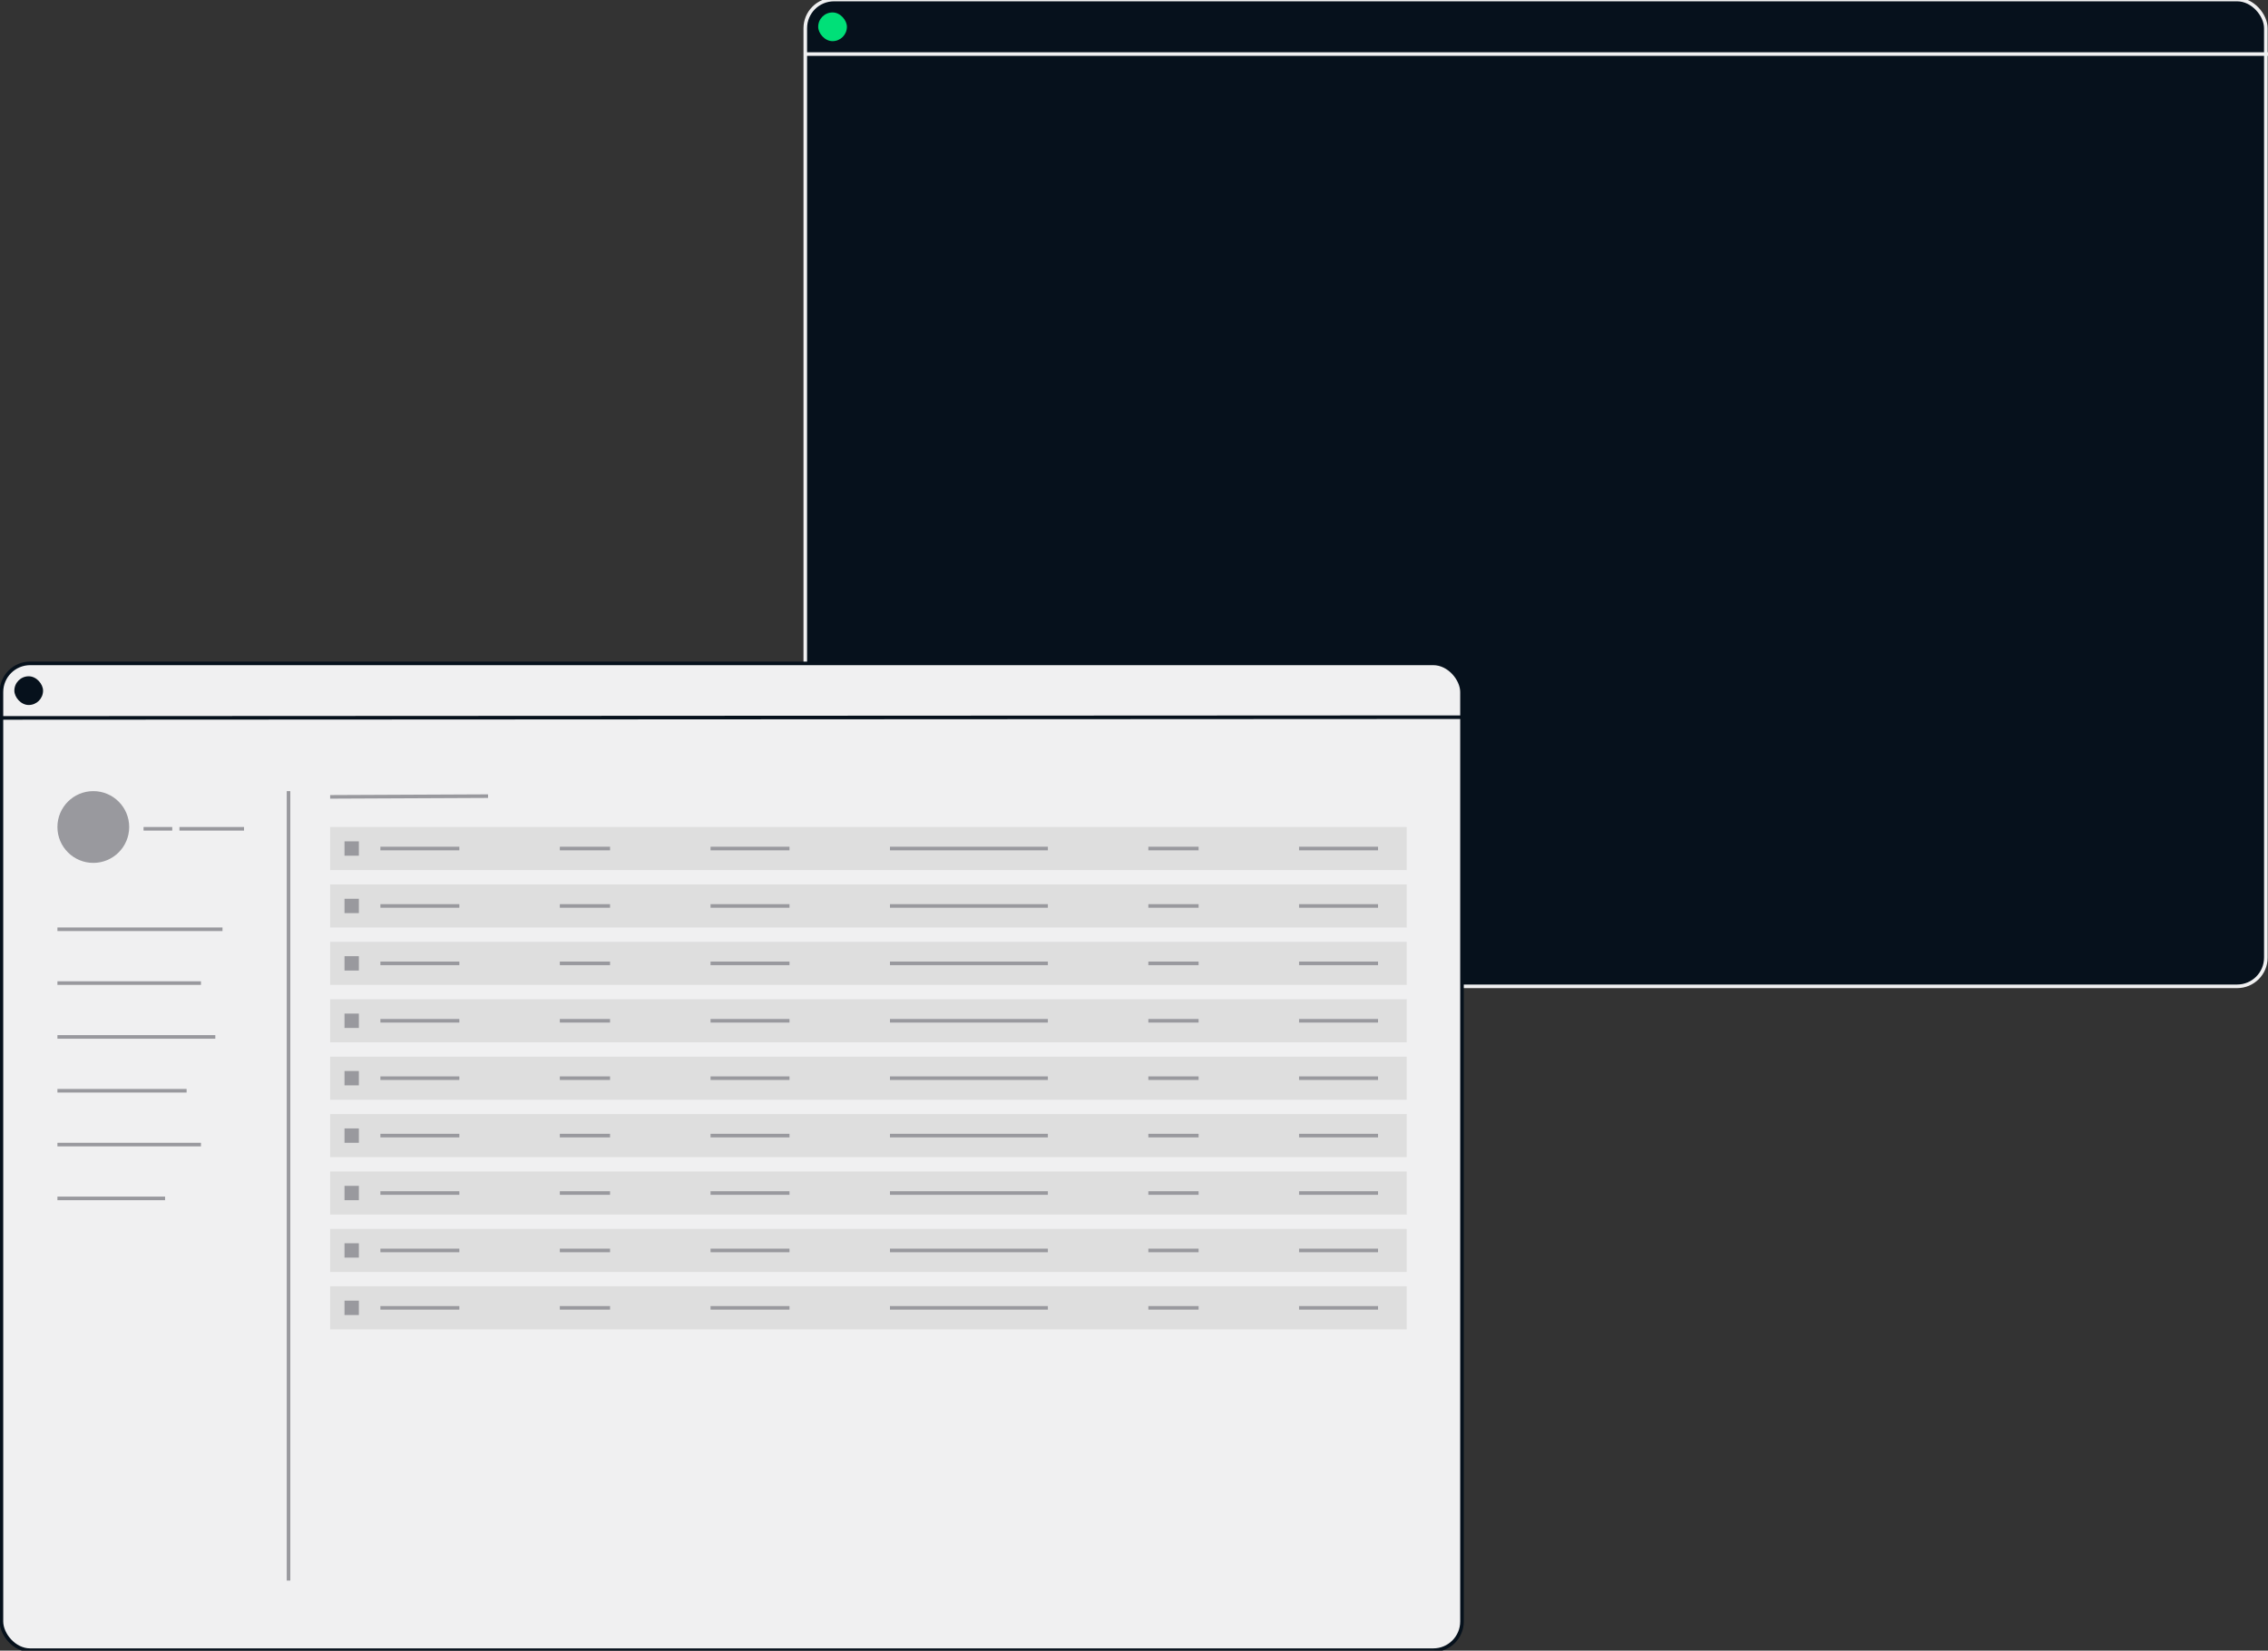 <svg xmlns="http://www.w3.org/2000/svg" viewBox="0 0 948 690" fill="none"><rect x="0" y="0" width="948" height="690" fill="#333333" stroke="none"/><style>
@keyframes a0_t { 0% { transform: translate(-10px,0px); } 9.655% { transform: translate(-10px,0px); animation-timing-function: cubic-bezier(.4,0,1,1); } 11.034% { transform: translate(0px,0px); } 97.931% { transform: translate(0px,0px); animation-timing-function: cubic-bezier(0,0,.6,1); } 99.31% { transform: translate(-10px,0px); } 100% { transform: translate(-10px,0px); } }
@keyframes a0_o { 0% { opacity: 0; } 9.655% { opacity: 0; animation-timing-function: cubic-bezier(.4,0,1,1); } 11.034% { opacity: 1; } 97.931% { opacity: 1; animation-timing-function: cubic-bezier(0,0,.6,1); } 99.31% { opacity: 0; } 100% { opacity: 0; } }
@keyframes a1_t { 0% { transform: translate(-10px,0px); } 8.966% { transform: translate(-10px,0px); animation-timing-function: cubic-bezier(.4,0,1,1); } 10.345% { transform: translate(0px,0px); } 97.241% { transform: translate(0px,0px); animation-timing-function: cubic-bezier(0,0,.6,1); } 98.621% { transform: translate(-10px,0px); } 100% { transform: translate(-10px,0px); } }
@keyframes a1_o { 0% { opacity: 0; } 8.966% { opacity: 0; animation-timing-function: cubic-bezier(.4,0,1,1); } 10.345% { opacity: 1; } 97.241% { opacity: 1; animation-timing-function: cubic-bezier(0,0,.6,1); } 98.621% { opacity: 0; } 100% { opacity: 0; } }
@keyframes a2_f { 0% { fill: #f0f0f1; } 57.241% { fill: #f0f0f1; } 58.621% { fill: #00e078; } 100% { fill: #00e078; } }
@keyframes a3_f { 0% { fill: #f0f0f1; } 57.241% { fill: #f0f0f1; } 58.621% { fill: #00e078; } 100% { fill: #00e078; } }
@keyframes a4_t { 0% { transform: translate(-10px,0px); } 8.276% { transform: translate(-10px,0px); animation-timing-function: cubic-bezier(.4,0,1,1); } 9.655% { transform: translate(0px,0px); } 96.552% { transform: translate(0px,0px); animation-timing-function: cubic-bezier(0,0,.6,1); } 97.931% { transform: translate(-10px,0px); } 100% { transform: translate(-10px,0px); } }
@keyframes a4_o { 0% { opacity: 0; } 8.276% { opacity: 0; animation-timing-function: cubic-bezier(.4,0,1,1); } 9.655% { opacity: 1; } 96.552% { opacity: 1; animation-timing-function: cubic-bezier(0,0,.6,1); } 97.931% { opacity: 0; } 100% { opacity: 0; } }
@keyframes a5_t { 0% { transform: translate(-10px,0px); } 7.586% { transform: translate(-10px,0px); animation-timing-function: cubic-bezier(.4,0,1,1); } 8.966% { transform: translate(0px,0px); } 95.862% { transform: translate(0px,0px); animation-timing-function: cubic-bezier(0,0,.6,1); } 97.241% { transform: translate(-10px,0px); } 100% { transform: translate(-10px,0px); } }
@keyframes a5_o { 0% { opacity: 0; } 7.586% { opacity: 0; animation-timing-function: cubic-bezier(.4,0,1,1); } 8.966% { opacity: 1; } 95.862% { opacity: 1; animation-timing-function: cubic-bezier(0,0,.6,1); } 97.241% { opacity: 0; } 100% { opacity: 0; } }
@keyframes a6_t { 0% { transform: translate(-10px,0px); } 6.896% { transform: translate(-10px,0px); animation-timing-function: cubic-bezier(.4,0,1,1); } 8.276% { transform: translate(0px,0px); } 95.172% { transform: translate(0px,0px); animation-timing-function: cubic-bezier(0,0,.6,1); } 96.552% { transform: translate(-10px,0px); } 100% { transform: translate(-10px,0px); } }
@keyframes a6_o { 0% { opacity: 0; } 6.897% { opacity: 0; animation-timing-function: cubic-bezier(.4,0,1,1); } 8.276% { opacity: 1; } 95.172% { opacity: 1; animation-timing-function: cubic-bezier(0,0,.6,1); } 96.552% { opacity: 0; } 100% { opacity: 0; } }
@keyframes a7_t { 0% { transform: translate(-10px,0px); } 6.207% { transform: translate(-10px,0px); animation-timing-function: cubic-bezier(.4,0,1,1); } 7.586% { transform: translate(0px,0px); } 94.483% { transform: translate(0px,0px); animation-timing-function: cubic-bezier(0,0,.6,1); } 95.862% { transform: translate(-10px,0px); } 100% { transform: translate(-10px,0px); } }
@keyframes a7_o { 0% { opacity: 0; } 6.207% { opacity: 0; animation-timing-function: cubic-bezier(.4,0,1,1); } 7.586% { opacity: 1; } 94.483% { opacity: 1; animation-timing-function: cubic-bezier(0,0,.6,1); } 95.862% { opacity: 0; } 100% { opacity: 0; } }
@keyframes a8_f { 0% { fill: #00e078; } 56.552% { fill: #00e078; } 57.931% { fill: #f0f0f1; } 100% { fill: #f0f0f1; } }
@keyframes a9_f { 0% { fill: #00e078; } 56.552% { fill: #00e078; } 57.931% { fill: #f0f0f1; } 100% { fill: #f0f0f1; } }
@keyframes a10_t { 0% { transform: translate(-10px,0px); } 5.517% { transform: translate(-10px,0px); animation-timing-function: cubic-bezier(.4,0,1,1); } 6.896% { transform: translate(0px,0px); } 93.793% { transform: translate(0px,0px); animation-timing-function: cubic-bezier(0,0,.6,1); } 95.172% { transform: translate(-10px,0px); } 100% { transform: translate(-10px,0px); } }
@keyframes a10_o { 0% { opacity: 0; } 5.517% { opacity: 0; animation-timing-function: cubic-bezier(.4,0,1,1); } 6.897% { opacity: 1; } 93.793% { opacity: 1; animation-timing-function: cubic-bezier(0,0,.6,1); } 95.172% { opacity: 0; } 100% { opacity: 0; } }
@keyframes a11_t { 0% { transform: translate(-10px,0px); } 4.827% { transform: translate(-10px,0px); animation-timing-function: cubic-bezier(.4,0,1,1); } 6.207% { transform: translate(0px,0px); } 93.103% { transform: translate(0px,0px); animation-timing-function: cubic-bezier(0,0,.6,1); } 94.483% { transform: translate(-10px,0px); } 100% { transform: translate(-10px,0px); } }
@keyframes a11_o { 0% { opacity: 0; } 4.828% { opacity: 0; animation-timing-function: cubic-bezier(.4,0,1,1); } 6.207% { opacity: 1; } 93.103% { opacity: 1; animation-timing-function: cubic-bezier(0,0,.6,1); } 94.483% { opacity: 0; } 100% { opacity: 0; } }
@keyframes a12_t { 0% { transform: translate(-10px,0px); } 4.138% { transform: translate(-10px,0px); animation-timing-function: cubic-bezier(.4,0,1,1); } 5.517% { transform: translate(0px,0px); } 92.414% { transform: translate(0px,0px); animation-timing-function: cubic-bezier(0,0,.6,1); } 93.793% { transform: translate(-10px,0px); } 100% { transform: translate(-10px,0px); } }
@keyframes a12_o { 0% { opacity: 0; } 4.138% { opacity: 0; animation-timing-function: cubic-bezier(.4,0,1,1); } 5.517% { opacity: 1; } 92.414% { opacity: 1; animation-timing-function: cubic-bezier(0,0,.6,1); } 93.793% { opacity: 0; } 100% { opacity: 0; } }
@keyframes a13_f { 0% { fill: #00e078; } 55.862% { fill: #00e078; } 57.241% { fill: #f0f0f1; } 100% { fill: #f0f0f1; } }
@keyframes a14_f { 0% { fill: #00e078; } 55.862% { fill: #00e078; } 57.241% { fill: #f0f0f1; } 100% { fill: #f0f0f1; } }
@keyframes a15_t { 0% { transform: translate(-10px,0px); } 3.448% { transform: translate(-10px,0px); animation-timing-function: cubic-bezier(.4,0,1,1); } 4.827% { transform: translate(0px,0px); } 91.724% { transform: translate(0px,0px); animation-timing-function: cubic-bezier(0,0,.6,1); } 93.103% { transform: translate(-10px,0px); } 100% { transform: translate(-10px,0px); } }
@keyframes a15_o { 0% { opacity: 0; } 3.448% { opacity: 0; animation-timing-function: cubic-bezier(.4,0,1,1); } 4.828% { opacity: 1; } 91.724% { opacity: 1; animation-timing-function: cubic-bezier(0,0,.6,1); } 93.103% { opacity: 0; } 100% { opacity: 0; } }
@keyframes a16_t { 0% { transform: translate(-10px,0px); } 10.345% { transform: translate(-10px,0px); animation-timing-function: cubic-bezier(.4,0,1,1); } 11.724% { transform: translate(0px,0px); } 53.103% { transform: translate(0px,0px); animation-timing-function: cubic-bezier(0,0,.6,1); } 54.483% { transform: translate(-10px,0px); } 100% { transform: translate(-10px,0px); } }
@keyframes a16_o { 0% { opacity: 0; } 10.345% { opacity: 0; animation-timing-function: cubic-bezier(.4,0,1,1); } 11.724% { opacity: 1; } 53.103% { opacity: 1; animation-timing-function: cubic-bezier(0,0,.6,1); } 54.483% { opacity: 0; } 100% { opacity: 0; } }
@keyframes a17_t { 0% { transform: translate(-10px,0px); } 54.483% { transform: translate(-10px,0px); animation-timing-function: cubic-bezier(.4,0,1,1); } 55.862% { transform: translate(0px,0px); } 98.621% { transform: translate(0px,0px); animation-timing-function: cubic-bezier(0,0,.6,1); } 100% { transform: translate(-10px,0px); } }
@keyframes a17_o { 0% { opacity: 0; } 54.483% { opacity: 0; animation-timing-function: cubic-bezier(.4,0,1,1); } 55.862% { opacity: 1; } 98.621% { opacity: 1; animation-timing-function: cubic-bezier(0,0,.6,1); } 100% { opacity: 0; } }
@keyframes a18_t { 0% { transform: translate(0px,0px); } 22.069% { transform: translate(0px,0px); animation-timing-function: cubic-bezier(.4,0,1,1); } 24.138% { transform: translate(-33px,0px); } 48.276% { transform: translate(-33px,0px); animation-timing-function: cubic-bezier(0,0,.6,1); } 50.345% { transform: translate(0px,0px); } 72.414% { transform: translate(0px,0px); animation-timing-function: cubic-bezier(.4,0,1,1); } 74.483% { transform: translate(-33px,0px); } 100% { transform: translate(-33px,0px); } }
@keyframes a18_o { 0% { opacity: 1; } 22.759% { opacity: 1; animation-timing-function: cubic-bezier(.4,0,1,1); } 24.138% { opacity: 0; } 48.276% { opacity: 0; animation-timing-function: cubic-bezier(0,0,.6,1); } 49.655% { opacity: 1; } 73.103% { opacity: 1; animation-timing-function: cubic-bezier(.4,0,1,1); } 74.483% { opacity: 0; } 100% { opacity: 0; } }
@keyframes a19_f { 0% { fill: #dedede; } 17.241% { fill: #dedede; } 18.621% { fill: #6be2bd; } 22.759% { fill: #6be2bd; } 24.138% { fill: #dedede; } 62.069% { fill: #dedede; } 63.448% { fill: #6be2bd; } 67.586% { fill: #6be2bd; } 68.966% { fill: #dedede; } 100% { fill: #dedede; } }
@keyframes a20_f { 0% { fill: #99999e; } 17.241% { fill: #99999e; } 18.621% { fill: #fff; } 22.759% { fill: #fff; } 24.138% { fill: #99999e; } 62.069% { fill: #99999e; } 63.448% { fill: #fff; } 67.586% { fill: #fff; } 68.966% { fill: #99999e; } 100% { fill: #99999e; } }
@keyframes a21_s { 0% { stroke: #99999e; } 17.241% { stroke: #99999e; } 18.621% { stroke: #fff; } 22.759% { stroke: #fff; } 24.138% { stroke: #99999e; } 62.069% { stroke: #99999e; } 63.448% { stroke: #fff; } 67.586% { stroke: #fff; } 68.966% { stroke: #99999e; } 100% { stroke: #99999e; } }
@keyframes a22_s { 0% { stroke: #99999e; } 17.241% { stroke: #99999e; } 18.621% { stroke: #fff; } 22.759% { stroke: #fff; } 24.138% { stroke: #99999e; } 62.069% { stroke: #99999e; } 63.448% { stroke: #fff; } 67.586% { stroke: #fff; } 68.966% { stroke: #99999e; } 100% { stroke: #99999e; } }
@keyframes a23_s { 0% { stroke: #99999e; } 17.241% { stroke: #99999e; } 18.621% { stroke: #fff; } 22.759% { stroke: #fff; } 24.138% { stroke: #99999e; } 62.069% { stroke: #99999e; } 63.448% { stroke: #fff; } 67.586% { stroke: #fff; } 68.966% { stroke: #99999e; } 100% { stroke: #99999e; } }
@keyframes a24_s { 0% { stroke: #99999e; } 17.241% { stroke: #99999e; } 18.621% { stroke: #fff; } 22.759% { stroke: #fff; } 24.138% { stroke: #99999e; } 62.069% { stroke: #99999e; } 63.448% { stroke: #fff; } 67.586% { stroke: #fff; } 68.966% { stroke: #99999e; } 100% { stroke: #99999e; } }
@keyframes a25_s { 0% { stroke: #99999e; } 17.241% { stroke: #99999e; } 18.621% { stroke: #fff; } 22.759% { stroke: #fff; } 24.138% { stroke: #99999e; } 62.069% { stroke: #99999e; } 63.448% { stroke: #fff; } 67.586% { stroke: #fff; } 68.966% { stroke: #99999e; } 100% { stroke: #99999e; } }
@keyframes a26_s { 0% { stroke: #99999e; } 17.241% { stroke: #99999e; } 18.621% { stroke: #fff; } 22.759% { stroke: #fff; } 24.138% { stroke: #99999e; } 62.069% { stroke: #99999e; } 63.448% { stroke: #fff; } 67.586% { stroke: #fff; } 68.966% { stroke: #99999e; } 100% { stroke: #99999e; } }
@keyframes a27_t { 0% { transform: translate(10px,0px); } 27.586% { transform: translate(10px,0px); animation-timing-function: cubic-bezier(0,0,.6,1); } 29.655% { transform: translate(0px,0px); } 42.069% { transform: translate(0px,0px); animation-timing-function: cubic-bezier(.4,0,1,1); } 44.138% { transform: translate(10px,0px); } 77.931% { transform: translate(10px,0px); animation-timing-function: cubic-bezier(0,0,.6,1); } 80% { transform: translate(0px,0px); } 89.655% { transform: translate(0px,0px); animation-timing-function: cubic-bezier(.4,0,1,1); } 91.724% { transform: translate(10px,0px); } 100% { transform: translate(10px,0px); } }
@keyframes a27_o { 0% { opacity: 0; } 27.586% { opacity: 0; animation-timing-function: cubic-bezier(0,0,.6,1); } 28.966% { opacity: 1; } 42.759% { opacity: 1; animation-timing-function: cubic-bezier(.4,0,1,1); } 44.138% { opacity: 0; } 77.931% { opacity: 0; animation-timing-function: cubic-bezier(0,0,.6,1); } 79.31% { opacity: 1; } 90.345% { opacity: 1; animation-timing-function: cubic-bezier(.4,0,1,1); } 91.724% { opacity: 0; } 100% { opacity: 0; } }
@keyframes a28_f { 0% { fill: #00e078; } 37.241% { fill: #00e078; } 38.621% { fill: #06111c; } 75.862% { fill: #06111c; } 77.241% { fill: #5a5b6a; } 100% { fill: #5a5b6a; } }
@keyframes a29_s { 0% { stroke: #00e078; } 75.862% { stroke: #00e078; } 77.241% { stroke: #5a5b6a; } 100% { stroke: #5a5b6a; } }
@keyframes a29_f { 0% { fill: #00e078; } 75.862% { fill: #00e078; } 77.241% { fill: #5a5b6a; } 100% { fill: #5a5b6a; } }
@keyframes a30_s { 0% { stroke: #99999e; } 75.862% { stroke: #99999e; } 77.241% { stroke: #5a5b6a; } 100% { stroke: #5a5b6a; } }
@keyframes a31_s { 0% { stroke: #00e078; } 75.862% { stroke: #00e078; } 77.241% { stroke: #5a5b6a; } 100% { stroke: #5a5b6a; } }
@keyframes a31_f { 0% { fill: #fff; } 32.414% { fill: #fff; } 33.793% { fill: #00e078; } 75.862% { fill: #00e078; } 77.241% { fill: #fff; } 100% { fill: #fff; } }
@keyframes a32_s { 0% { stroke: #99999e; } 75.862% { stroke: #99999e; } 77.241% { stroke: #5a5b6a; } 100% { stroke: #5a5b6a; } }
@keyframes a33_s { 0% { stroke: #99999e; } 75.862% { stroke: #99999e; } 77.241% { stroke: #5a5b6a; } 100% { stroke: #5a5b6a; } }
@keyframes a34_f { 0% { fill: #fff; } 75.862% { fill: #fff; } 77.241% { fill: #c6c6c6; } 100% { fill: #c6c6c6; } }
@keyframes a35_s { 0% { stroke: #00e078; } 75.862% { stroke: #00e078; } 77.241% { stroke: #5a5b6a; } 100% { stroke: #5a5b6a; } }
@keyframes a36_f { 0% { fill: #fff; } 75.862% { fill: #fff; } 77.241% { fill: #c6c6c6; } 100% { fill: #c6c6c6; } }
@keyframes a37_s { 0% { stroke: #00e078; } 75.862% { stroke: #00e078; } 77.241% { stroke: #5a5b6a; } 100% { stroke: #5a5b6a; } }
@keyframes a38_f { 0% { fill: #fff; } 75.862% { fill: #fff; } 77.241% { fill: #c6c6c6; } 100% { fill: #c6c6c6; } }
@keyframes a39_s { 0% { stroke: #00e078; } 75.862% { stroke: #00e078; } 77.241% { stroke: #5a5b6a; } 100% { stroke: #5a5b6a; } }
@keyframes a40_s { 0% { stroke: #00e078; } 75.862% { stroke: #00e078; } 77.241% { stroke: #5a5b6a; } 100% { stroke: #5a5b6a; } }
</style><g transform="translate(-216,-180.8) scale(3,3)"><g transform="translate(56,0)"><rect x="128.2" y="60.2" width="203.5" height="137.5" fill="#06111c" stroke="#f0f0f1" stroke-width=".5" rx="4"/><g opacity="0" transform="translate(-10,0)" style="animation: 14.5s linear infinite both a0_t, 14.5s linear infinite both a0_o;"><rect x="138" y="127" width="12" height=".5" fill="#f0f0f1"/><rect x="154" y="127" width="19" height=".5" fill="#f0f0f1"/></g><g opacity="0" transform="translate(-10,0)" style="animation: 14.5s linear infinite both a1_t, 14.5s linear infinite both a1_o;"><rect width="14" height=".5" fill="#f0f0f1" transform="translate(149,122)" style="animation: 14.5s linear infinite both a2_f;"/><rect width="24" height=".5" fill="#f0f0f1" transform="translate(167,122)" style="animation: 14.5s linear infinite both a3_f;"/></g><g opacity="0" transform="translate(-10,0)" style="animation: 14.5s linear infinite both a4_t, 14.5s linear infinite both a4_o;"><rect x="145" y="116.5" width="24" height=".5" fill="#f0f0f1"/><rect x="173" y="116.5" width="8" height=".5" fill="#f0f0f1"/></g><g opacity="0" transform="translate(-10,0)" style="animation: 14.5s linear infinite both a5_t, 14.5s linear infinite both a5_o;"><rect x="145" y="111" width="24" height=".5" fill="#f0f0f1"/><rect x="173" y="111" width="16" height=".5" fill="#f0f0f1"/></g><g opacity="0" transform="translate(-10,0)" style="animation: 14.5s linear infinite both a6_t, 14.5s linear infinite both a6_o;"><rect x="145" y="105.5" width="14" height=".5" fill="#f0f0f1"/><rect x="163" y="105.5" width="8" height=".5" fill="#f0f0f1"/><rect x="175" y="105.5" width="7" height=".5" fill="#00e078"/></g><g opacity="0" transform="translate(-10,0)" style="animation: 14.5s linear infinite both a7_t, 14.5s linear infinite both a7_o;"><rect width="24" height=".5" fill="#00e078" transform="translate(145,100)" style="animation: 14.5s linear infinite both a8_f;"/><rect width="16" height=".5" fill="#00e078" transform="translate(173,100)" style="animation: 14.5s linear infinite both a9_f;"/></g><g opacity="0" transform="translate(-10,0)" style="animation: 14.5s linear infinite both a10_t, 14.5s linear infinite both a10_o;"><rect x="161" y="94.5" width="16" height=".5" fill="#f0f0f1"/><rect x="181" y="94.5" width="4.2" height=".5" fill="#f0f0f1"/><rect x="145" y="94.5" width="12" height=".5" fill="#f0f0f1"/></g><g opacity="0" transform="translate(-10,0)" style="animation: 14.5s linear infinite both a11_t, 14.5s linear infinite both a11_o;"><rect x="145" y="89" width="7.7" height=".5" fill="#f0f0f1"/><rect x="157" y="89" width="11.7" height=".5" fill="#f0f0f1"/></g><g opacity="0" transform="translate(-10,0)" style="animation: 14.5s linear infinite both a12_t, 14.5s linear infinite both a12_o;"><rect width="8" height=".5" fill="#00e078" transform="translate(145,83.5)" style="animation: 14.5s linear infinite both a13_f;"/><rect width="38" height=".5" fill="#00e078" transform="translate(157,83.5)" style="animation: 14.5s linear infinite both a14_f;"/></g><g opacity="0" transform="translate(-10,0)" style="animation: 14.5s linear infinite both a15_t, 14.5s linear infinite both a15_o;"><rect x="138" y="78" width="12" height=".5" fill="#f0f0f1"/><rect x="154" y="78" width="19" height=".5" fill="#f0f0f1"/></g><path stroke="#f0f0f1" stroke-width=".5" d="M128 67.8h204"/><rect x="130" y="62" width="4" height="4" rx="2" fill="#00e078"/><path d="M288 86c-0.4 0-0.7-0.1-0.8-0.3c-0.2-0.2-0.3-0.4-0.3-0.7h-0.1c-0.1 .4-0.4 .6-0.7 .8c-0.3 .2-0.7 .3-1.2 .3c-0.6 0-1.1-0.1-1.5-0.5c-0.4-0.3-0.6-0.8-0.6-1.3c0-0.6 .2-1.1 .6-1.4c.5-0.3 1.1-0.4 2.1-0.4h1.3v-0.7c0-0.4-0.1-0.7-0.4-1c-0.2-0.2-0.6-0.3-1.1-0.3c-0.4 0-0.7 .1-1 .2c-0.3 .2-0.5 .4-0.6 .7l-0.7-0.5c.1-0.1 .2-0.3 .3-0.5c.2-0.1 .3-0.2 .5-0.4c.2-0.1 .5-0.2 .7-0.2c.3-0.1 .6-0.1 .9-0.1c.7 0 1.3 .1 1.7 .5c.4 .4 .7 .9 .7 1.6v3.4h.8v.8h-0.6Zm-2.9-0.7c.3 0 .5 0 .7 0c.2-0.1 .4-0.2 .5-0.3c.2-0.1 .3-0.2 .4-0.3c.1-0.2 .1-0.3 .1-0.5v-1h-1.3c-0.6 0-1 .1-1.3 .2c-0.2 .2-0.4 .4-0.4 .7v.3c0 .3 .1 .5 .4 .7c.2 .2 .5 .2 .9 .2Zm9.2-0.3c-0.4 .8-1.1 1.1-1.9 1.1c-0.8 0-1.4-0.2-1.8-0.8c-0.4-0.6-0.7-1.4-0.7-2.4c0-1 .3-1.8 .7-2.4c.4-0.6 1-0.8 1.8-0.8c.8 0 1.5 .3 1.9 1.1v-3.7h1v8.9h-1v-1Zm-1.6 .3c.3 0 .5 0 .6-0.1c.2 0 .4-0.1 .6-0.2c.1-0.1 .2-0.3 .3-0.4c.1-0.2 .1-0.4 .1-0.6v-2.2c0-0.2 0-0.4-0.1-0.6c-0.1-0.1-0.2-0.2-0.3-0.3c-0.2-0.2-0.4-0.2-0.6-0.3c-0.1-0.1-0.3-0.1-0.6-0.1c-0.5 0-1 .2-1.3 .5c-0.3 .4-0.4 .8-0.4 1.4v1c0 .6 .1 1 .4 1.4c.3 .3 .8 .5 1.3 .5Zm4.4 .7v-6.2h.9v.7c.1-0.2 .2-0.4 .4-0.6c.2-0.2 .4-0.2 .8-0.2c.3 0 .6 .1 .8 .2c.2 .2 .3 .4 .3 .7h.1c.1-0.2 .2-0.5 .4-0.7c.2-0.1 .5-0.2 .9-0.2c.5 0 .8 .1 1 .5c.2 .3 .3 .8 .3 1.5v4.3h-0.9v-4.1c0-0.6-0.1-0.9-0.2-1.1c-0.1-0.2-0.3-0.3-0.6-0.3c-0.2 0-0.4 0-0.6 .2c-0.2 .2-0.2 .4-0.2 .8v4.5h-0.9v-4.1c0-0.6-0.1-0.9-0.2-1.1c-0.1-0.2-0.3-0.3-0.6-0.3c-0.2 0-0.4 0-0.6 .2c-0.2 .2-0.2 .4-0.2 .8v4.5h-0.9Zm10.5-7.6c-0.3 0-0.5 0-0.6-0.1c-0.1-0.1-0.2-0.3-0.2-0.5v-0.2c0-0.1 .1-0.3 .2-0.4c.1-0.1 .3-0.2 .6-0.2c.3 0 .5 .1 .6 .2c.1 .1 .1 .3 .1 .4v.2c0 .2 0 .4-0.1 .5c-0.1 .1-0.3 .1-0.6 .1Zm-2.7 6.8h2.2v-4.6h-2.2v-0.8h3.2v5.4h2.1v.8h-5.3v-0.8Zm7.1 .8v-6.2h.9v1h.1c.1-0.1 .1-0.3 .2-0.4c.1-0.2 .2-0.3 .4-0.4c.1-0.1 .3-0.2 .5-0.2c.2-0.1 .4-0.1 .7-0.1c.6 0 1.1 .2 1.5 .6c.4 .4 .6 1 .6 1.7v4h-1v-3.8c0-0.6-0.1-1-0.3-1.3c-0.3-0.2-0.6-0.4-1.1-0.4c-0.2 0-0.4 0-0.6 .1c-0.2 0-0.3 .1-0.5 .2c-0.1 .1-0.2 .2-0.3 .4c-0.1 .1-0.2 .3-0.2 .5v4.3h-0.9Z" fill="#f0f0f1" opacity="0" transform="translate(-10,0)" style="animation: 14.5s linear infinite both a16_t, 14.5s linear infinite both a16_o;"/><path d="M288.8 86.7c0 .6-0.3 1.1-0.8 1.4c-0.5 .3-1.3 .4-2.4 .4c-1 0-1.7-0.1-2.1-0.4c-0.5-0.2-0.7-0.6-0.7-1.1c0-0.3 .1-0.6 .3-0.8c.2-0.2 .4-0.3 .7-0.4v-0.1c-0.1-0.1-0.3-0.2-0.4-0.4c-0.1-0.1-0.1-0.3-0.1-0.5c0-0.3 .1-0.5 .3-0.7c.2-0.2 .5-0.3 .8-0.4c-0.4-0.2-0.7-0.4-0.9-0.7c-0.2-0.4-0.3-0.8-0.3-1.2c0-0.3 0-0.6 .2-0.9c.1-0.2 .2-0.5 .4-0.6c.3-0.2 .5-0.4 .8-0.5c.3-0.1 .6-0.1 1-0.1c.5 0 .9 0 1.2 .2v-0.1c0-0.2 .1-0.4 .2-0.6c.1-0.2 .3-0.2 .6-0.2h1.1v.8h-1.4v.4c.2 .2 .4 .4 .5 .7c.1 .3 .2 .6 .2 .9c0 .3-0.1 .6-0.2 .9c-0.1 .2-0.3 .5-0.5 .6c-0.2 .2-0.4 .4-0.7 .5c-0.3 .1-0.7 .1-1 .1c-0.1 0-0.2 0-0.3 0c-0.1 0-0.2 0-0.3 0c-0.1 0-0.2 0-0.3 .1c-0.1 0-0.2 .1-0.3 .1c-0.1 .1-0.1 .1-0.2 .2c-0.1 .1-0.1 .2-0.1 .3c0 .2 .1 .3 .3 .4c.2 0 .4 .1 .7 .1h1.4c.8 0 1.4 .1 1.7 .4c.4 .3 .6 .7 .6 1.2Zm-0.9 .1c0-0.3-0.1-0.5-0.3-0.6c-0.2-0.2-0.6-0.3-1.1-0.3h-2.1c-0.5 .2-0.7 .5-0.7 .9c0 .3 .1 .5 .4 .7c.2 .2 .5 .3 1 .3h1c.5 0 1-0.1 1.3-0.3c.3-0.2 .5-0.4 .5-0.7Zm-2.3-3.6c.5 0 .8-0.1 1-0.3c.3-0.3 .4-0.6 .4-0.9v-0.4c0-0.3-0.1-0.6-0.4-0.9c-0.2-0.2-0.5-0.3-1-0.3c-0.5 0-0.8 .1-1.1 .3c-0.2 .3-0.3 .6-0.3 .9v.4c0 .3 .1 .6 .3 .9c.3 .2 .6 .3 1.1 .3Zm8.7 1.8h-0.1c0 .1-0.1 .3-0.2 .4c-0.1 .2-0.2 .3-0.4 .4c-0.1 .1-0.3 .2-0.5 .2c-0.1 .1-0.4 .1-0.6 .1c-0.7 0-1.2-0.2-1.6-0.6c-0.4-0.4-0.6-1-0.6-1.7v-4h1v3.8c0 .6 .1 1 .4 1.3c.2 .3 .6 .4 1 .4c.2 0 .4 0 .6-0.1c.2 0 .4-0.1 .5-0.2c.1-0.1 .3-0.2 .4-0.4c0-0.1 .1-0.3 .1-0.5v-4.3h.9v6.2h-0.9v-1Zm5.8 1.1c-0.4 0-0.8 0-1.2-0.2c-0.3-0.1-0.6-0.4-0.9-0.6c-0.3-0.3-0.4-0.7-0.6-1.1c-0.1-0.4-0.2-0.8-0.2-1.3c0-0.5 .1-0.9 .2-1.3c.2-0.4 .4-0.8 .6-1c.3-0.3 .6-0.6 .9-0.7c.3-0.2 .7-0.2 1.2-0.2c.4 0 .8 0 1.1 .2c.3 .1 .6 .4 .9 .6c.2 .3 .4 .6 .5 1c.1 .3 .2 .7 .2 1.2v.4h-4.6v.3c0 .3 .1 .6 .2 .8c0 .2 .2 .4 .3 .6c.2 .2 .4 .3 .6 .4c.3 .1 .5 .1 .8 .1c.4 0 .8-0.1 1.1-0.3c.3-0.2 .5-0.4 .7-0.8l.7 .5c-0.2 .4-0.5 .8-0.9 1c-0.4 .3-1 .4-1.6 .4Zm0-5.6c-0.3 0-0.5 0-0.8 .1c-0.2 .1-0.4 .2-0.6 .4c-0.1 .2-0.2 .4-0.3 .6c-0.1 .2-0.2 .5-0.2 .7v.1h3.6v-0.1c0-0.3-0.1-0.5-0.2-0.8c0-0.2-0.2-0.4-0.3-0.5c-0.1-0.2-0.3-0.3-0.5-0.4c-0.2-0.1-0.5-0.1-0.7-0.1Zm7.2 5.6c-0.7 0-1.2-0.1-1.7-0.3c-0.5-0.2-0.9-0.5-1.2-0.9l.7-0.5c.3 .3 .6 .5 .9 .7c.4 .2 .8 .2 1.3 .2c.5 0 .9 0 1.2-0.2c.3-0.2 .4-0.5 .4-0.8c0-0.2 0-0.3 0-0.4c-0.1-0.1-0.2-0.2-0.3-0.3c-0.1-0.1-0.2-0.1-0.3-0.1c-0.2-0.1-0.3-0.1-0.4-0.1l-1-0.2c-0.2 0-0.5 0-0.7-0.1c-0.3-0.1-0.5-0.1-0.7-0.3c-0.2-0.1-0.4-0.3-0.5-0.5c-0.2-0.2-0.2-0.5-0.2-0.8c0-0.3 0-0.6 .1-0.8c.2-0.2 .3-0.4 .6-0.6c.2-0.1 .5-0.2 .8-0.3c.3-0.1 .6-0.1 1-0.1c.5 0 1 .1 1.4 .2c.4 .2 .8 .4 1.1 .8l-0.6 .5c-0.1 0-0.2-0.1-0.3-0.2c-0.1-0.1-0.3-0.2-0.4-0.3c-0.2 0-0.4-0.1-0.6-0.2c-0.2 0-0.4 0-0.7 0c-0.5 0-0.8 .1-1.1 .2c-0.3 .2-0.4 .4-0.4 .8c0 .1 0 .2 .1 .4c.1 .1 .1 .1 .2 .2c.1 .1 .3 .1 .4 .2c.1 0 .3 0 .4 .1l1 .1c.2 0 .4 .1 .7 .1c.2 .1 .5 .2 .7 .3c.2 .1 .3 .3 .5 .5c.1 .2 .2 .5 .2 .8c0 .6-0.2 1.1-0.7 1.4c-0.5 .4-1.1 .5-1.9 .5Zm7.4-0.1c-0.5 0-0.8-0.1-1-0.4c-0.3-0.3-0.4-0.6-0.4-1v-4h-2v-0.8h1.5c.2 0 .4 0 .4-0.1c.1-0.1 .2-0.2 .2-0.5v-1.6h.9v2.2h2.8v.8h-2.8v4.6h2.8v.8h-2.4Z" fill="#f0f0f1" opacity="0" transform="translate(-10,0)" style="animation: 14.5s linear infinite both a17_t, 14.5s linear infinite both a17_o;"/></g><g transform="translate(0,16.5)"><rect x="72.2" y="136.2" width="203.5" height="137.5" fill="#f0f0f1" stroke="#06111c" stroke-width=".5" rx="4"/><rect x="74" y="138" width="4" height="4" rx="2" fill="#06111c"/><path stroke="#06111c" stroke-width=".5" d="M72 143.8l204-0.1"/><path stroke="#99999e" stroke-width=".5" d="M118 154.8l22-0.1"/><g style="animation: 14.5s linear infinite both a18_t, 14.5s linear infinite both a18_o;"><g><rect x="118" y="159" width="150" height="6" fill="#dedede"/><rect x="120" y="161" width="2" height="2" fill="#99999e"/><path stroke="#99999e" stroke-width=".5" d="M125 162h11"/><path stroke="#99999e" stroke-width=".5" d="M196 162h22"/><path stroke="#99999e" stroke-width=".5" d="M150 162h7"/><path stroke="#99999e" stroke-width=".5" d="M232 162h7"/><path stroke="#99999e" stroke-width=".5" d="M171 162h11"/><path stroke="#99999e" stroke-width=".5" d="M253 162h11"/></g><g><rect x="118" y="167" width="150" height="6" fill="#dedede"/><rect x="120" y="169" width="2" height="2" fill="#99999e"/><path stroke="#99999e" stroke-width=".5" d="M125 170h11"/><path stroke="#99999e" stroke-width=".5" d="M196 170h22"/><path stroke="#99999e" stroke-width=".5" d="M150 170h7"/><path stroke="#99999e" stroke-width=".5" d="M232 170h7"/><path stroke="#99999e" stroke-width=".5" d="M171 170h11"/><path stroke="#99999e" stroke-width=".5" d="M253 170h11"/></g><g><rect x="118" y="175" width="150" height="6" fill="#dedede"/><rect x="120" y="177" width="2" height="2" fill="#99999e"/><path stroke="#99999e" stroke-width=".5" d="M125 178h11"/><path stroke="#99999e" stroke-width=".5" d="M196 178h22"/><path stroke="#99999e" stroke-width=".5" d="M150 178h7"/><path stroke="#99999e" stroke-width=".5" d="M232 178h7"/><path stroke="#99999e" stroke-width=".5" d="M171 178h11"/><path stroke="#99999e" stroke-width=".5" d="M253 178h11"/></g><g><rect x="118" y="183" width="150" height="6" fill="#dedede"/><rect x="120" y="185" width="2" height="2" fill="#99999e"/><path stroke="#99999e" stroke-width=".5" d="M125 186h11"/><path stroke="#99999e" stroke-width=".5" d="M196 186h22"/><path stroke="#99999e" stroke-width=".5" d="M150 186h7"/><path stroke="#99999e" stroke-width=".5" d="M232 186h7"/><path stroke="#99999e" stroke-width=".5" d="M171 186h11"/><path stroke="#99999e" stroke-width=".5" d="M253 186h11"/></g><g><rect x="118" y="191" width="150" height="6" fill="#dedede"/><rect x="120" y="193" width="2" height="2" fill="#99999e"/><path stroke="#99999e" stroke-width=".5" d="M125 194h11"/><path stroke="#99999e" stroke-width=".5" d="M196 194h22"/><path stroke="#99999e" stroke-width=".5" d="M150 194h7"/><path stroke="#99999e" stroke-width=".5" d="M232 194h7"/><path stroke="#99999e" stroke-width=".5" d="M171 194h11"/><path stroke="#99999e" stroke-width=".5" d="M253 194h11"/></g><rect width="150" height="6" fill="#dedede" transform="translate(118,199)" style="animation: 14.5s linear infinite both a19_f;"/><rect width="2" height="2" fill="#99999e" transform="translate(120,201)" style="animation: 14.5s linear infinite both a20_f;"/><g><path stroke="#99999e" stroke-width=".5" d="M125 202h11" style="animation: 14.5s linear infinite both a21_s;"/><path stroke="#99999e" stroke-width=".5" d="M196 202h22" style="animation: 14.5s linear infinite both a22_s;"/><path stroke="#99999e" stroke-width=".5" d="M150 202h7" style="animation: 14.5s linear infinite both a23_s;"/><path stroke="#99999e" stroke-width=".5" d="M232 202h7" style="animation: 14.5s linear infinite both a24_s;"/><path stroke="#99999e" stroke-width=".5" d="M171 202h11" style="animation: 14.5s linear infinite both a25_s;"/><path stroke="#99999e" stroke-width=".5" d="M253 202h11" style="animation: 14.5s linear infinite both a26_s;"/></g><g><rect x="118" y="207" width="150" height="6" fill="#dedede"/><rect x="120" y="209" width="2" height="2" fill="#99999e"/><path stroke="#99999e" stroke-width=".5" d="M125 210h11"/><path stroke="#99999e" stroke-width=".5" d="M196 210h22"/><path stroke="#99999e" stroke-width=".5" d="M150 210h7"/><path stroke="#99999e" stroke-width=".5" d="M232 210h7"/><path stroke="#99999e" stroke-width=".5" d="M171 210h11"/><path stroke="#99999e" stroke-width=".5" d="M253 210h11"/></g><rect x="118" y="215" width="150" height="6" fill="#dedede"/><rect x="120" y="217" width="2" height="2" fill="#99999e"/><path stroke="#99999e" stroke-width=".5" d="M125 218h11"/><path stroke="#99999e" stroke-width=".5" d="M196 218h22"/><path stroke="#99999e" stroke-width=".5" d="M150 218h7"/><path stroke="#99999e" stroke-width=".5" d="M232 218h7"/><path stroke="#99999e" stroke-width=".5" d="M171 218h11"/><path stroke="#99999e" stroke-width=".5" d="M253 218h11"/><g><rect x="118" y="223" width="150" height="6" fill="#dedede"/><rect x="120" y="225" width="2" height="2" fill="#99999e"/><g><g><path stroke="#99999e" stroke-width=".5" d="M125 226h11"/><path stroke="#99999e" stroke-width=".5" d="M196 226h22"/><path stroke="#99999e" stroke-width=".5" d="M150 226h7"/><path stroke="#99999e" stroke-width=".5" d="M232 226h7"/><path stroke="#99999e" stroke-width=".5" d="M171 226h11"/><path stroke="#99999e" stroke-width=".5" d="M253 226h11"/></g></g></g></g><g opacity="0" transform="translate(10,0)" style="animation: 14.5s linear infinite both a27_t, 14.5s linear infinite both a27_o;"><rect width="60" height="8" fill="#00e078" transform="translate(118,235)" style="animation: 14.5s linear infinite both a28_f;"/><g><rect width="3.5" height="3.5" fill="#00e078" stroke="#00e078" stroke-width=".5" transform="translate(118.2,206.2)" style="animation: 14.5s linear infinite both a29_s, 14.5s linear infinite both a29_f;"/><path stroke="#99999e" stroke-width=".5" d="M125 208h16" style="animation: 14.5s linear infinite both a30_s;"/></g><g><rect width="3.5" height="3.5" fill="#fff" stroke="#00e078" stroke-width=".5" transform="translate(118.2,198.2)" style="animation: 14.5s linear infinite both a31_s, 14.5s linear infinite both a31_f;"/><path stroke="#99999e" stroke-width=".5" d="M125 200h20" style="animation: 14.5s linear infinite both a32_s;"/><path stroke="#99999e" stroke-width=".5" d="M147 200h7" style="animation: 14.5s linear infinite both a33_s;"/></g><g><rect width="60" height="8" fill="#fff" transform="translate(118,159)" style="animation: 14.5s linear infinite both a34_f;"/><path stroke="#00e078" stroke-width=".5" d="M121 162.8l38-0.1" style="animation: 14.5s linear infinite both a35_s;"/></g><g><rect width="60" height="8" fill="#fff" transform="translate(118,171)" style="animation: 14.5s linear infinite both a36_f;"/><path stroke="#00e078" stroke-width=".5" d="M121 174.8l17-0.1" style="animation: 14.5s linear infinite both a37_s;"/></g><g><rect width="60" height="8" fill="#fff" transform="translate(118,183)" style="animation: 14.5s linear infinite both a38_f;"/><path stroke="#00e078" stroke-width=".5" d="M121 187.8l21-0.1" style="animation: 14.5s linear infinite both a39_s;"/><path stroke="#00e078" stroke-width=".5" d="M144 187.8l17-0.1" style="animation: 14.5s linear infinite both a40_s;"/></g></g><rect x="76" y="149.5" width="36.2" height="119" fill="#f0f0f1"/><g><rect x="80" y="173" width="23" height=".5" fill="#99999e"/><rect x="80" y="195.5" width="18" height=".5" fill="#99999e"/><rect x="80" y="180.5" width="20" height=".5" fill="#99999e"/><rect x="80" y="203" width="20" height=".5" fill="#99999e"/><rect x="80" y="188" width="22" height=".5" fill="#99999e"/><rect x="80" y="210.5" width="15" height=".5" fill="#99999e"/><ellipse cx="85" cy="159" fill="#99999e" rx="5" ry="5"/><rect x="92" y="159" width="4" height=".5" fill="#99999e"/><rect x="97" y="159" width="9" height=".5" fill="#99999e"/><path stroke="#99999e" stroke-width=".5" d="M112.2 154v110"/></g></g></g></svg>